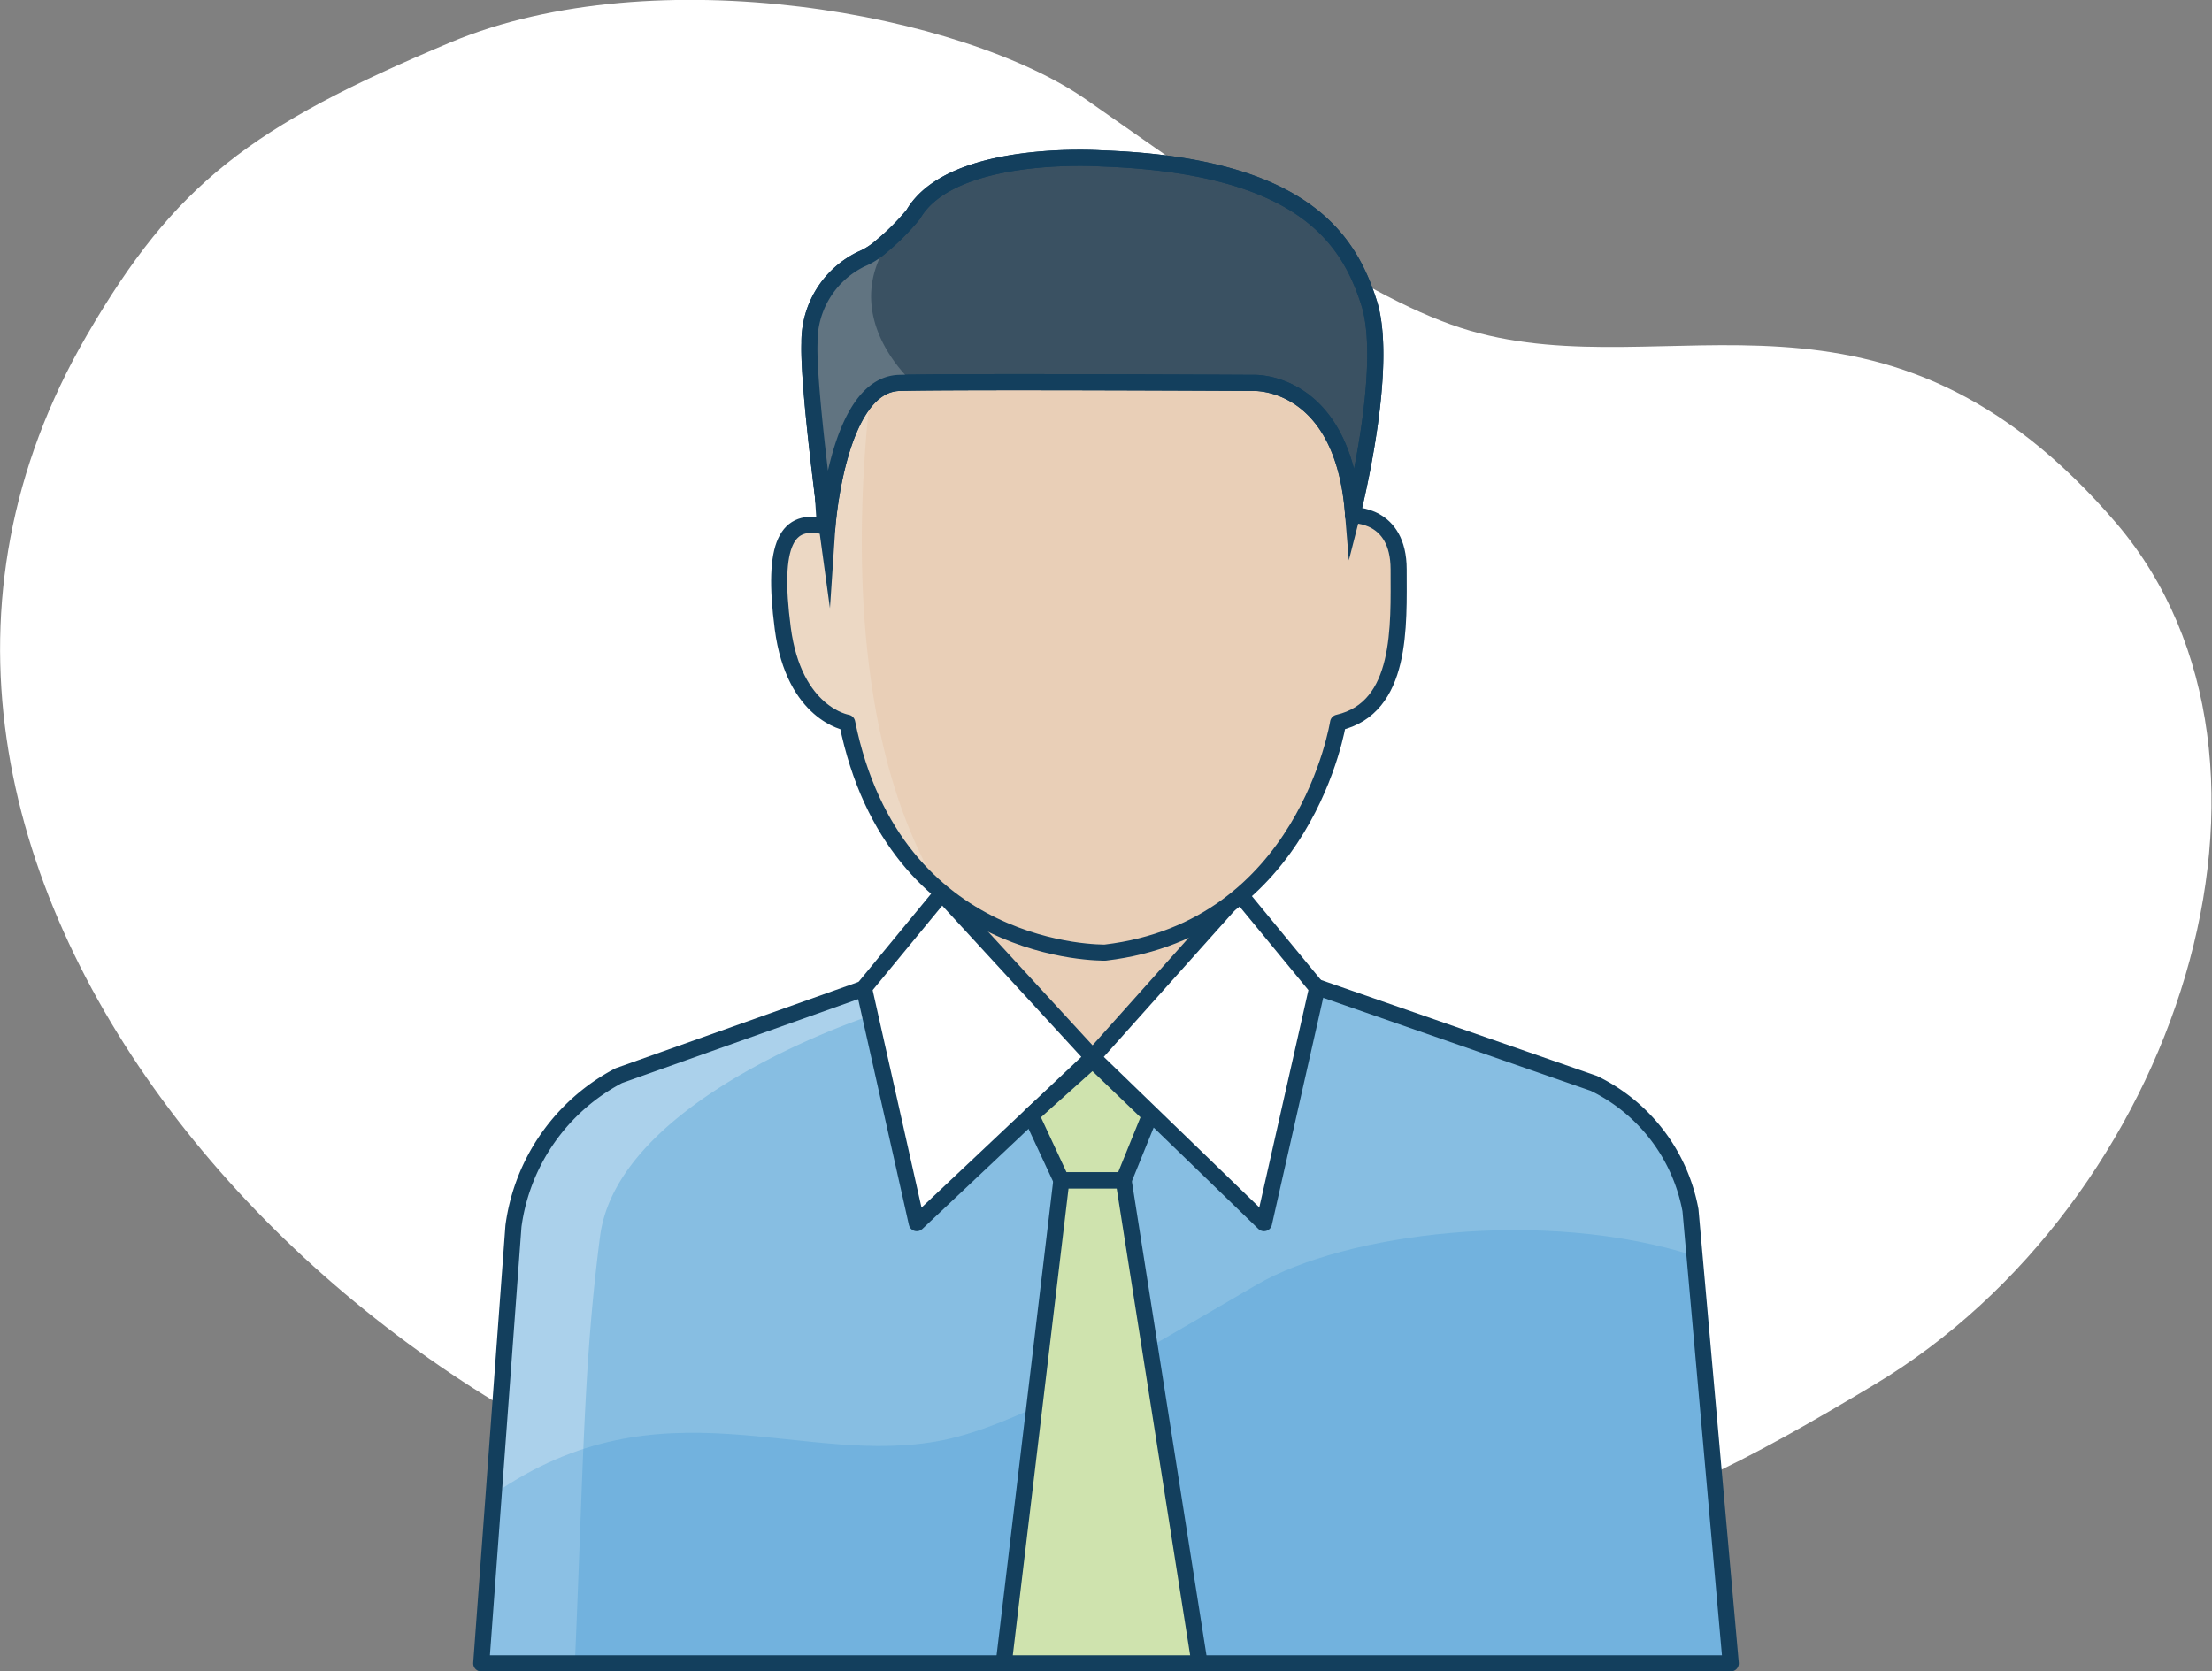 <svg id="Design" xmlns="http://www.w3.org/2000/svg" viewBox="0 0 68.67 51.9"><rect x="0" y="0" width="68.67" height="51.9" fill="#808080" stroke="none"/><defs><style>.cls-1,.cls-3,.cls-8{fill:#fff;}.cls-1,.cls-4{fill-rule:evenodd;}.cls-2{fill:#87bee2;}.cls-3{opacity:0.3;isolation:isolate;}.cls-4{fill:#4198d3;opacity:0.3;}.cls-5{fill:none;}.cls-10,.cls-5,.cls-8{stroke:#133f5d;stroke-linecap:round;stroke-width:0.5px;}.cls-5,.cls-8{stroke-linejoin:round;}.cls-6{fill:#cfe3ae;}.cls-7{fill:#e9cfb7;}.cls-9{fill:#ecd8c4;}.cls-10{fill:#3a5162;stroke-miterlimit:10;}.cls-11{fill:#617481;}</style></defs><title>Company Email dan User Email 3.0</title><path class="cls-1" d="M14,1.31C20.37-1.35,29.91.43,33.73,3.1c4.39,3.06,8.75,6.26,11.91,7.17,6.19,1.79,12.85-2.46,20.08,6C72,23.68,67.61,37.36,58.18,43c-7.41,4.44-13.71,7.61-31.51,4.85C11.2,45.47-6.93,27,2.69,10.42,5.43,5.7,7.78,3.92,14,1.31Z"/><path class="cls-2" d="M53.73,51.65H14.94l.39-5.26.61-8.31a6.21,6.21,0,0,1,3.28-4.68l7.61-2.71.51-.18,6.58,2.41,6.57-2.41,9,3.13a5.48,5.48,0,0,1,3,3.94L52.61,39Z"/><path class="cls-3" d="M27.05,31.53s-7.85,2.53-8.42,6.85c-.51,3.94-.51,6.91-.78,13.2H15.1l.39-5.25L16.1,38a6.21,6.21,0,0,1,3.27-4.67l7.46-2.65Z"/><path class="cls-4" d="M53.73,51.65H14.94l.39-5.26c5.23-3.62,9.58-.79,13.94-1.67C31.79,44.21,35.39,42,39,39.9c2.76-1.61,8.92-2.41,13.62-.9Z"/><path class="cls-5" d="M27.34,30.51,19.21,33.4a6.21,6.21,0,0,0-3.27,4.67l-1,13.58H53.73L52.48,37.58a5.48,5.48,0,0,0-3-3.94l-9-3.13-6.57,2.41Z"/><polygon class="cls-6" points="32.01 34.63 32.95 36.65 34.88 36.65 35.7 34.63 33.92 32.92 32.01 34.63"/><polygon class="cls-6" points="34.88 36.65 37.24 51.65 31.16 51.65 32.95 36.65 34.88 36.65"/><rect class="cls-7" x="29.18" y="25.43" width="9.3" height="7.43"/><polygon class="cls-8" points="29.24 27.74 33.92 32.83 28.46 37.98 26.82 30.68 29.24 27.74"/><polygon class="cls-8" points="38.47 27.74 33.92 32.83 39.24 37.98 40.89 30.68 38.47 27.74"/><polygon class="cls-5" points="32.01 34.63 32.95 36.65 34.88 36.65 35.7 34.63 33.92 32.92 32.01 34.63"/><polygon class="cls-5" points="34.88 36.65 37.24 51.65 31.16 51.65 32.95 36.65 34.88 36.65"/><path class="cls-7" d="M41.5,22.44s-1,6.41-7.23,7.14a8.43,8.43,0,0,1-5.06-1.89,8.85,8.85,0,0,1-2.91-5.25s-1.65-.25-2-2.94.14-3.42,1.31-3.15l-.27-4-.09-1.53H42.44L42,16s1.42-.07,1.42,1.67S43.52,22,41.5,22.44Z"/><path class="cls-9" d="M29.21,27.69a8.85,8.85,0,0,1-2.91-5.25s-1.65-.25-2-2.94.14-3.42,1.31-3.15l-.27-4-.09-1.53h1.95C26.67,14.47,26,22.46,29.21,27.69Z"/><path class="cls-5" d="M26.3,22.44s-1.65-.26-2-2.93.14-3.44,1.31-3.16l-.37-5.56H42.44L42,16s1.42-.06,1.42,1.68.13,4.3-1.88,4.76c0,0-1,6.4-7.23,7.14C34.27,29.58,27.77,29.71,26.3,22.44Z"/><path class="cls-10" d="M42,15.89c-.34-4.12-3.08-4-3.08-4s-9.06-.05-11,0-2.24,4.53-2.24,4.53-.6-4.39-.55-5.77a2.85,2.85,0,0,1,1.6-2.6,2.26,2.26,0,0,0,.62-.39,7.36,7.36,0,0,0,1-1c1.19-2.06,5.85-1.74,5.85-1.74,6.21.22,7.66,2.47,8.3,4.48S42,15.89,42,15.89Z"/><path class="cls-11" d="M28.35,11.89c-2.61-.24-2.73,4.55-2.73,4.55s-.6-4.39-.55-5.77a2.85,2.85,0,0,1,1.6-2.6,10.33,10.33,0,0,0,1.19-.92C25.77,9.66,28.35,11.89,28.35,11.89Z"/><path class="cls-5" d="M42,15.89c-.34-4.12-3.08-4-3.08-4s-9.06-.05-11,0-2.24,4.53-2.24,4.53-.6-4.39-.55-5.77a2.85,2.85,0,0,1,1.6-2.6,2.26,2.26,0,0,0,.62-.39,7.36,7.36,0,0,0,1-1c1.19-2.06,5.85-1.74,5.85-1.74,6.21.22,7.66,2.47,8.3,4.48S42,15.89,42,15.89Z"/></svg>